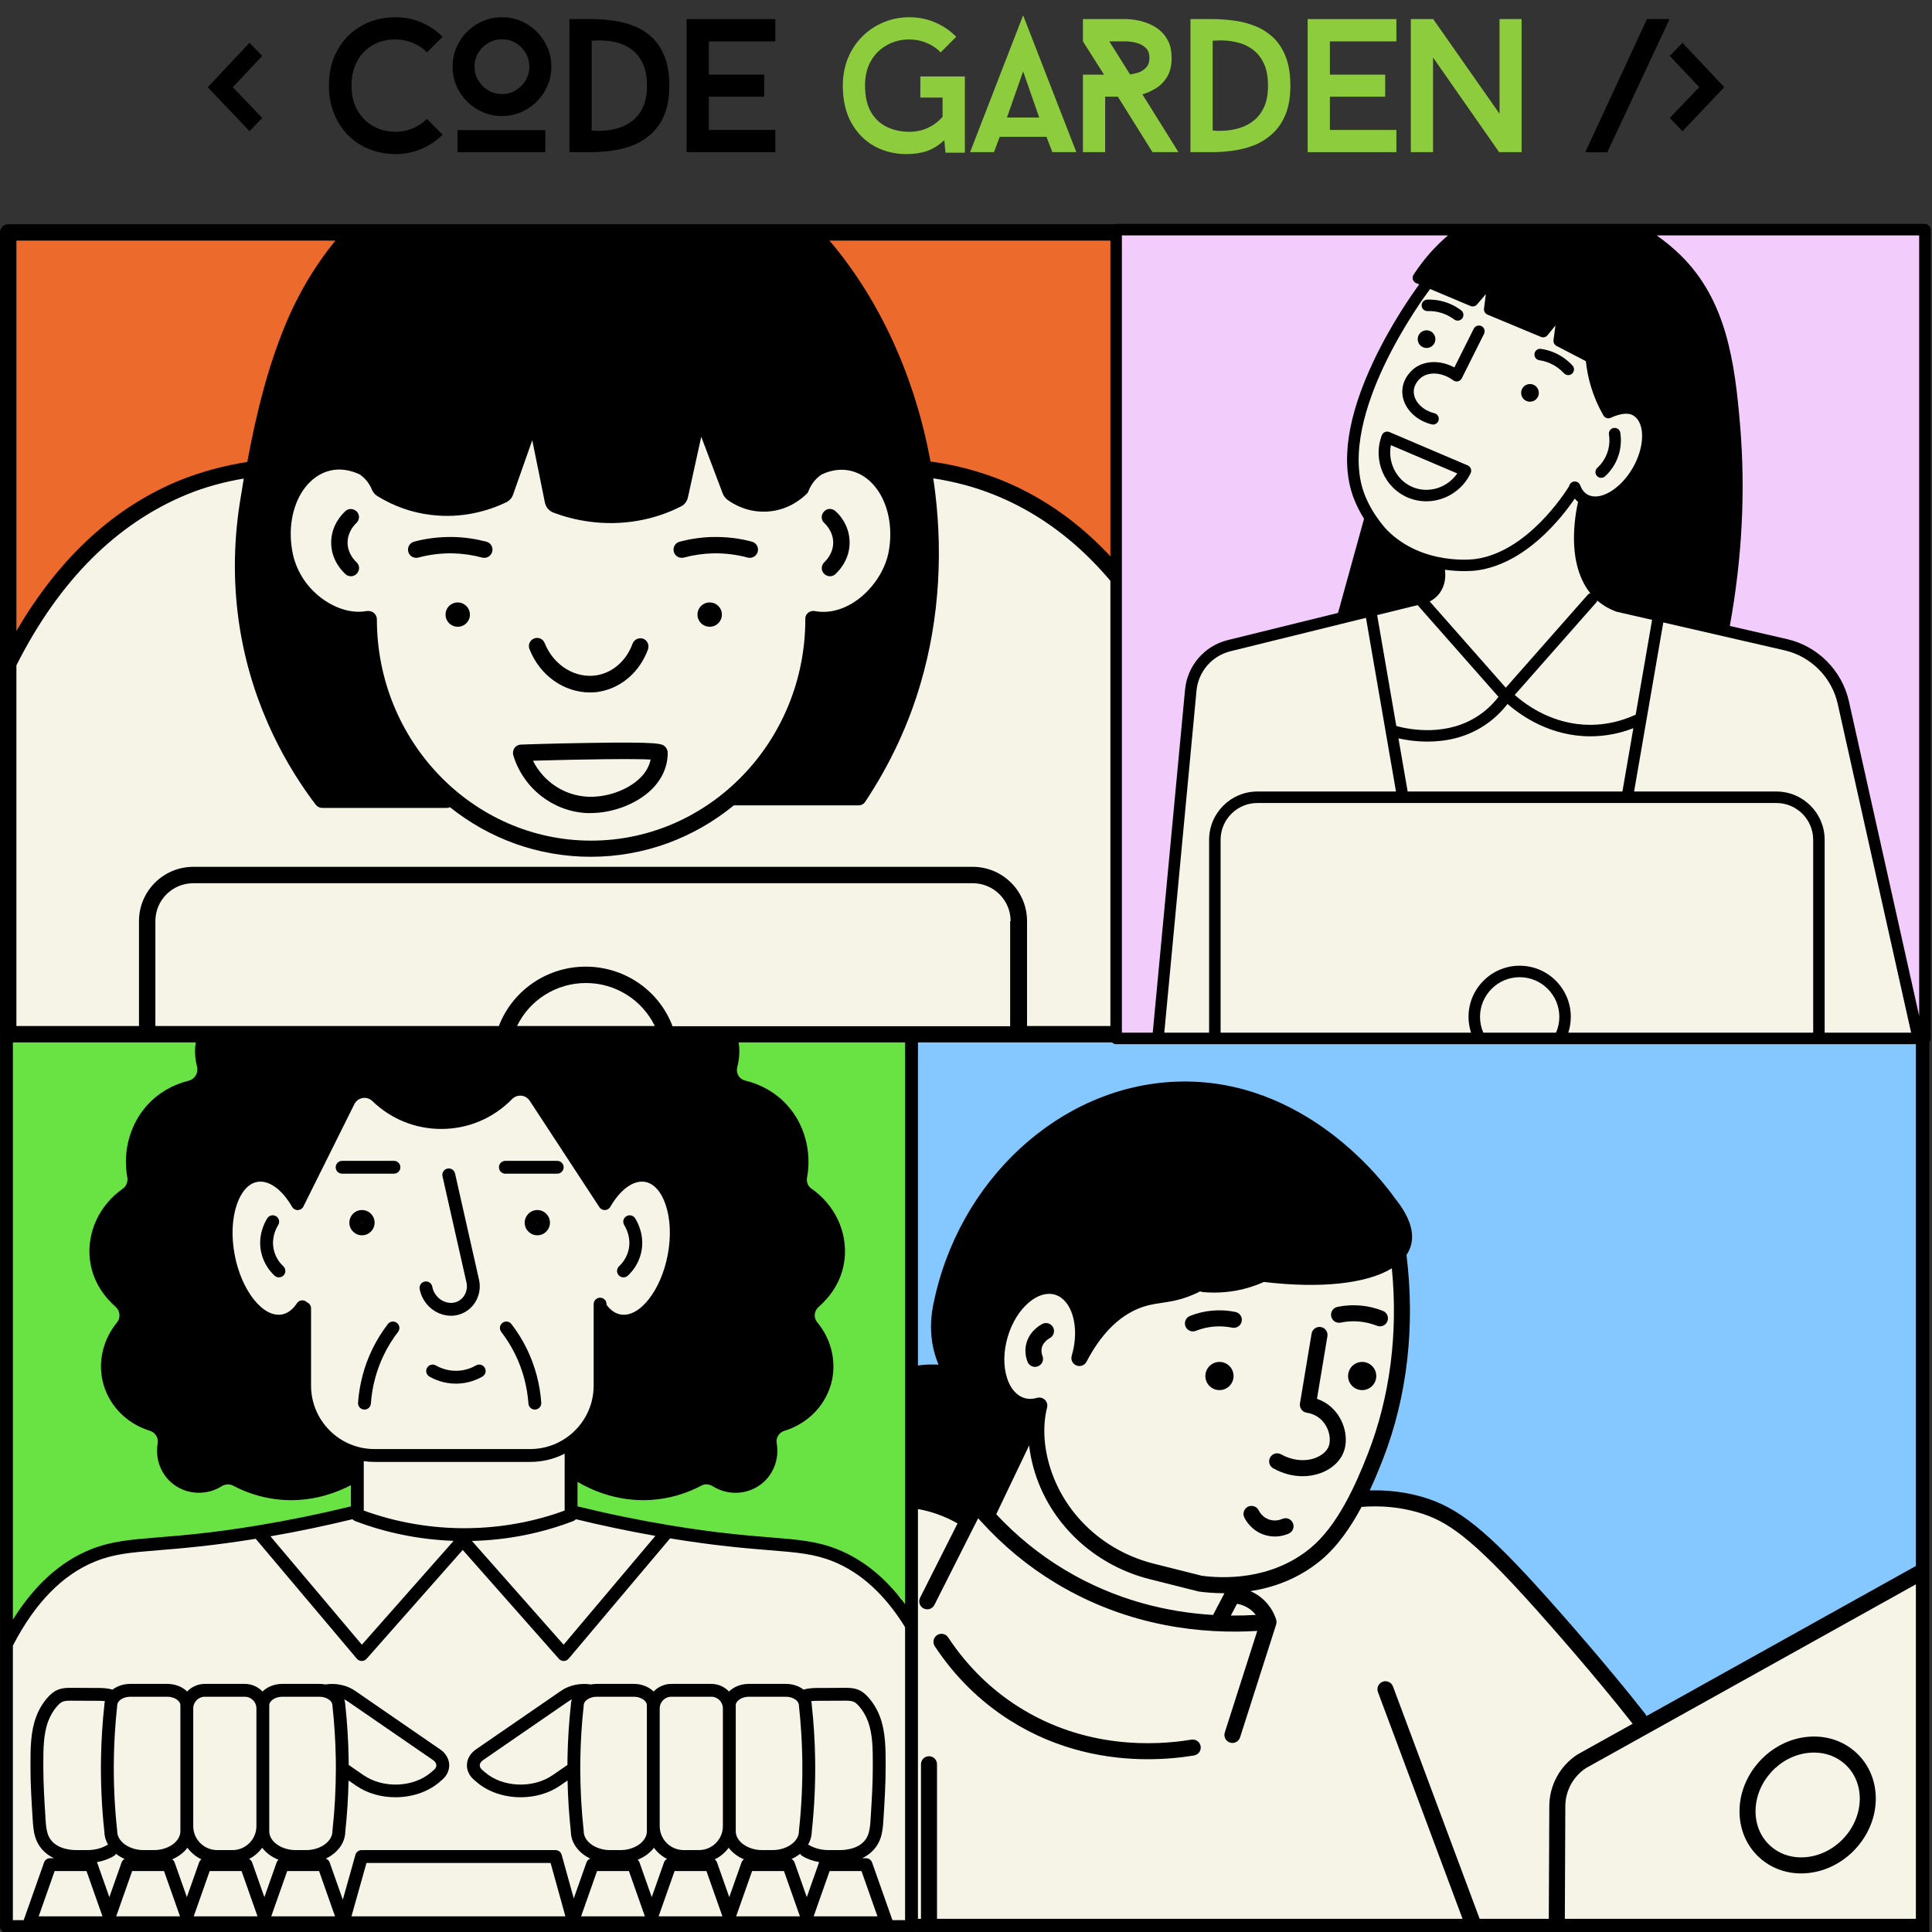 <svg xmlns="http://www.w3.org/2000/svg" xmlns:xlink="http://www.w3.org/1999/xlink" width="500" zoomAndPan="magnify" viewBox="0 0 375 375" height="500" preserveAspectRatio="xMidYMid meet" version="1.0"><rect x="0" y="0" width="375" height="375" fill="#333333" stroke="none"/><defs><g/><clipPath id="a11f041a83"><path d="M 153 197.027 L 374.535 197.027 L 374.535 375 L 153 375 Z M 153 197.027 " clip-rule="nonzero"/></clipPath><clipPath id="4a90778174"><path d="M 152.762 197.027 L 374.535 197.027 L 374.535 375 L 152.762 375 Z M 152.762 197.027 " clip-rule="nonzero"/></clipPath><clipPath id="36f62c07d9"><path d="M 0 197.027 L 178 197.027 L 178 375 L 0 375 Z M 0 197.027 " clip-rule="nonzero"/></clipPath><clipPath id="1f525aff91"><path d="M 0 197.027 L 178.176 197.027 L 178.176 375 L 0 375 Z M 0 197.027 " clip-rule="nonzero"/></clipPath><clipPath id="35c861aa92"><path d="M 0 43.473 L 227.461 43.473 L 227.461 202.695 L 0 202.695 Z M 0 43.473 " clip-rule="nonzero"/></clipPath><clipPath id="40d496d449"><path d="M 215.52 43.473 L 374.742 43.473 L 374.742 202.695 L 215.52 202.695 Z M 215.52 43.473 " clip-rule="nonzero"/></clipPath><clipPath id="d2df0d80be"><path d="M 215.52 43.473 L 374.742 43.473 L 374.742 202.695 L 215.52 202.695 Z M 215.52 43.473 " clip-rule="nonzero"/></clipPath></defs><g clip-path="url(#a11f041a83)"><path fill="#f6f4e7" d="M 153.23 197.766 L 374.523 197.766 L 374.523 374.859 L 153.23 374.859 Z M 153.23 197.766 " fill-opacity="1" fill-rule="nonzero"/></g><path fill="#85c8ff" d="M 373.43 198.656 L 373.43 304.875 L 360.211 312.234 L 318.578 334.309 L 313.504 327.883 L 301.543 313.91 C 301.543 313.91 288.492 299.98 287.488 299.227 C 286.484 298.473 280.398 293.969 280.398 293.969 L 267.664 290.832 L 263.297 291.008 L 268.16 281.281 L 272.527 256.559 L 271.047 243.883 L 272.527 240.117 L 270.84 234.512 L 260.801 223.133 L 253.27 218.402 L 244.402 213.598 L 234.695 211.477 L 218.793 212.973 L 207.969 217.477 L 201.137 222.207 L 190.891 233.586 L 182.738 249.34 L 182.738 259.109 L 184.832 266.766 L 175.797 266.766 L 167.492 273.797 C 167.492 273.797 165.059 277.516 165.059 280.359 C 165.062 283.207 166.574 291.008 166.574 291.008 L 154.324 301.109 L 154.324 198.656 Z M 373.43 198.656 " fill-opacity="1" fill-rule="nonzero"/><g clip-path="url(#4a90778174)"><path fill="#000000" d="M 256.133 285.996 C 255.082 286.352 253.973 286.531 252.848 286.531 C 250.918 286.531 248.945 286.012 247.137 285 C 246.387 284.582 246.117 283.637 246.535 282.887 C 246.953 282.137 247.902 281.867 248.652 282.285 C 250.75 283.457 253.113 283.738 255.129 283.051 C 256.43 282.609 257.449 281.781 257.852 280.844 C 258.441 279.469 258.047 277.039 256.379 275.5 C 255.445 274.641 254.359 274.316 253.609 274.199 C 253.203 274.133 252.836 273.91 252.594 273.57 C 252.352 273.234 252.254 272.816 252.32 272.406 L 254.578 258.855 C 254.723 258.008 255.523 257.434 256.371 257.574 C 257.219 257.715 257.789 258.52 257.648 259.363 L 255.625 271.508 C 256.539 271.828 257.551 272.352 258.484 273.215 C 260.949 275.48 261.902 279.289 260.711 282.07 C 259.953 283.832 258.285 285.266 256.133 285.996 Z M 239.801 254.652 C 238.312 254.344 236.789 254.254 235.273 254.395 C 233.797 254.527 232.348 254.875 230.973 255.422 C 230.172 255.742 229.785 256.645 230.102 257.445 C 230.344 258.055 230.93 258.426 231.547 258.426 C 231.738 258.426 231.934 258.391 232.121 258.312 C 233.223 257.875 234.375 257.602 235.555 257.492 C 236.762 257.383 237.98 257.453 239.168 257.699 C 240.012 257.871 240.836 257.332 241.008 256.492 C 241.184 255.648 240.645 254.828 239.801 254.652 Z M 260.223 256.715 C 261.414 256.469 262.629 256.398 263.84 256.512 C 265.016 256.617 266.172 256.895 267.27 257.332 C 267.461 257.406 267.652 257.441 267.844 257.441 C 268.465 257.441 269.047 257.07 269.289 256.461 C 269.609 255.664 269.219 254.758 268.422 254.441 C 267.043 253.891 265.598 253.547 264.121 253.41 C 262.605 253.273 261.082 253.359 259.59 253.668 C 258.75 253.844 258.211 254.668 258.383 255.508 C 258.559 256.352 259.383 256.891 260.223 256.715 Z M 236.695 264.348 C 235.188 264.348 233.961 265.578 233.961 267.086 C 233.961 268.594 235.188 269.82 236.695 269.82 C 238.207 269.82 239.434 268.594 239.434 267.086 C 239.434 265.578 238.207 264.348 236.695 264.348 Z M 264.398 264.348 C 262.887 264.348 261.66 265.578 261.66 267.086 C 261.66 268.594 262.887 269.82 264.398 269.82 C 265.906 269.82 267.133 268.594 267.133 267.086 C 267.133 265.578 265.906 264.348 264.398 264.348 Z M 248.887 294.82 C 248.586 294.957 247.5 295.367 246.266 294.918 C 245.031 294.473 244.461 293.465 244.316 293.164 C 243.938 292.391 243.004 292.074 242.234 292.449 C 241.461 292.828 241.141 293.758 241.52 294.531 C 241.871 295.254 242.938 297.023 245.207 297.844 C 246 298.133 246.754 298.234 247.43 298.234 C 248.691 298.234 249.684 297.875 250.16 297.66 C 250.945 297.309 251.297 296.387 250.945 295.605 C 250.594 294.82 249.672 294.469 248.887 294.82 Z M 202.305 256.98 C 201.668 257.312 199.562 258.609 199.113 261.23 C 198.938 262.254 199.051 263.324 199.449 264.328 C 199.691 264.938 200.277 265.309 200.895 265.309 C 201.086 265.309 201.281 265.273 201.469 265.199 C 202.27 264.883 202.66 263.977 202.344 263.18 C 202.211 262.852 202.078 262.34 202.18 261.758 C 202.398 260.48 203.617 259.805 203.754 259.734 C 204.516 259.332 204.805 258.391 204.406 257.633 C 204.008 256.871 203.066 256.578 202.305 256.98 Z M 195.965 333.883 C 205.434 339.898 215.188 341.465 222.785 341.465 C 226.332 341.465 229.406 341.125 231.762 340.734 C 232.609 340.594 233.184 339.793 233.043 338.945 C 232.902 338.098 232.102 337.523 231.254 337.664 C 224.281 338.82 210.645 339.523 197.633 331.258 C 192.238 327.832 187.664 323.309 184.035 317.82 C 183.562 317.105 182.598 316.906 181.879 317.379 C 181.164 317.855 180.969 318.82 181.441 319.535 C 185.312 325.395 190.199 330.219 195.965 333.883 Z M 364.09 349.113 C 364.09 356.312 358.23 362.789 351.027 363.551 C 350.551 363.602 350.074 363.629 349.605 363.629 C 346.566 363.629 343.746 362.574 341.547 360.598 C 339.027 358.328 337.637 355.125 337.637 351.57 C 337.637 344.363 343.5 337.887 350.703 337.133 C 354.281 336.762 357.648 337.816 360.188 340.102 C 362.703 342.371 364.09 345.57 364.09 349.113 Z M 360.98 349.113 C 360.98 346.465 359.957 344.086 358.105 342.414 C 356.48 340.949 354.379 340.172 352.098 340.172 C 351.742 340.172 351.387 340.191 351.027 340.23 C 345.359 340.82 340.75 345.91 340.75 351.57 C 340.75 354.23 341.77 356.613 343.629 358.285 C 345.504 359.973 348.012 360.742 350.699 360.457 C 356.367 359.855 360.98 354.77 360.98 349.113 Z M 374.984 198.656 L 374.984 374 C 374.984 374.855 374.289 375.555 373.43 375.555 L 302.188 375.555 C 302.184 375.555 302.176 375.555 302.172 375.555 C 302.168 375.555 302.168 375.555 302.164 375.555 C 302.16 375.555 302.152 375.555 302.148 375.555 L 286.148 375.555 C 286.137 375.555 286.129 375.555 286.121 375.555 C 286.113 375.555 286.102 375.555 286.094 375.555 L 180.332 375.555 C 180.328 375.555 180.324 375.555 180.316 375.555 C 180.312 375.555 180.305 375.555 180.301 375.555 L 154.324 375.555 C 153.465 375.555 152.77 374.855 152.77 374 L 152.77 198.656 C 152.77 197.797 153.465 197.098 154.324 197.098 L 373.43 197.098 C 374.289 197.098 374.984 197.797 374.984 198.656 Z M 155.879 200.211 L 155.879 298.238 C 158.023 295.652 160.992 293.09 165.047 291.367 C 161.762 282.707 163.863 273.191 170.336 268.246 C 174.359 265.172 178.945 264.707 182.16 264.875 C 181.824 264.051 181.543 263.207 181.32 262.344 C 181.266 262.145 181.219 261.945 181.172 261.746 C 180.57 259.102 180.551 256.312 181.109 253.453 C 185.867 229.117 205.695 210.824 228.258 209.953 C 253.453 208.98 268.902 229.934 270.746 232.574 C 273.574 236.074 274.613 239.184 273.836 241.812 C 273.652 242.438 273.367 243.023 272.996 243.578 C 274.715 257.426 273.145 271.125 268.422 283.242 C 267.672 285.164 266.824 287.223 265.863 289.289 C 269.309 289.195 272.664 289.59 275.863 290.492 C 283.004 292.504 288.52 296.941 300.445 310.277 C 303.004 313.141 311.934 323.215 319.332 332.652 C 319.441 332.789 319.512 332.938 319.566 333.09 L 371.871 303.957 L 371.871 200.211 Z M 237.672 309.238 C 237.609 309.238 237.543 309.238 237.48 309.238 C 235.527 309.238 233.891 309.078 232.742 308.918 C 232.688 308.91 232.633 308.898 232.578 308.887 L 223.18 306.523 C 213.234 304.02 205.141 296.984 201.535 287.703 C 200.617 285.336 200.023 282.922 199.754 280.555 L 193.367 293.914 C 197.285 298.102 201.699 301.707 206.551 304.629 C 216.621 310.695 226.828 312.945 235.457 313.461 C 235.461 313.453 235.461 313.445 235.465 313.438 Z M 238.906 313.578 C 240.605 313.594 242.227 313.547 243.754 313.457 C 243.543 313.184 243.297 312.91 243.004 312.656 C 242.016 311.797 240.918 311.438 240.105 311.293 Z M 254.363 300.48 C 259.594 296.156 263.074 288.391 265.523 282.113 C 269.805 271.125 271.391 258.758 270.156 246.18 C 265.344 249.129 256.449 250.156 245.312 248.824 C 241.695 250.48 238.215 250.891 235.668 250.891 C 234.82 250.891 234.07 250.844 233.457 250.785 C 233.281 250.77 233.121 250.715 232.969 250.648 C 232.41 250.934 231.844 251.195 231.266 251.43 C 228.969 252.367 227.129 252.641 225.508 252.883 C 224.043 253.098 222.66 253.305 221.004 253.977 C 217.035 255.59 213.633 259.066 210.891 264.312 C 210.52 265.02 209.672 265.336 208.93 265.035 C 208.188 264.734 207.793 263.922 208.02 263.152 C 208.84 260.367 208.891 257.555 208.168 255.242 C 207.512 253.148 206.301 251.746 204.754 251.293 C 203.211 250.84 201.434 251.363 199.75 252.77 C 197.887 254.324 196.414 256.715 195.594 259.5 C 194.773 262.289 194.723 265.098 195.445 267.41 C 196.102 269.504 197.312 270.906 198.859 271.359 C 199.621 271.586 200.441 271.574 201.293 271.324 C 201.344 271.309 201.398 271.301 201.449 271.289 C 201.469 271.285 201.484 271.281 201.504 271.277 C 201.594 271.266 201.684 271.262 201.773 271.262 C 201.797 271.266 201.82 271.266 201.844 271.27 C 201.918 271.273 201.992 271.285 202.062 271.301 C 202.078 271.305 202.094 271.305 202.109 271.309 C 202.117 271.309 202.125 271.312 202.137 271.316 C 202.223 271.34 202.312 271.371 202.395 271.41 C 202.41 271.418 202.426 271.43 202.445 271.438 C 202.508 271.473 202.57 271.508 202.629 271.551 C 202.652 271.566 202.676 271.586 202.699 271.605 C 202.754 271.648 202.805 271.691 202.852 271.742 C 202.867 271.758 202.883 271.773 202.898 271.793 C 202.902 271.797 202.91 271.801 202.914 271.809 C 202.969 271.871 203.016 271.938 203.059 272.008 C 203.066 272.023 203.074 272.039 203.082 272.055 C 203.117 272.117 203.148 272.184 203.176 272.25 C 203.188 272.277 203.195 272.305 203.203 272.332 C 203.227 272.395 203.242 272.461 203.254 272.527 C 203.258 272.551 203.266 272.574 203.27 272.598 C 203.281 272.684 203.285 272.773 203.285 272.863 C 203.281 272.887 203.281 272.91 203.277 272.934 C 203.273 273.004 203.262 273.078 203.246 273.148 C 203.242 273.164 203.242 273.18 203.238 273.195 C 202.227 277.227 202.648 281.98 204.434 286.578 C 207.676 294.922 214.969 301.25 223.938 303.504 L 233.258 305.848 C 237.09 306.371 246.637 306.859 254.363 300.48 Z M 155.879 372.441 L 178.762 372.441 L 178.762 342.438 C 178.762 341.578 179.457 340.883 180.316 340.883 C 181.176 340.883 181.871 341.578 181.871 342.438 L 181.871 372.441 L 283.879 372.441 L 267.457 328.426 C 267.16 327.621 267.566 326.727 268.371 326.426 C 269.176 326.125 270.074 326.535 270.375 327.34 L 287.199 372.441 L 300.621 372.441 L 300.719 350.574 C 300.734 346.523 302.77 342.781 306.16 340.562 C 306.191 340.543 306.223 340.523 306.254 340.508 L 316.895 334.582 C 316.891 334.578 316.887 334.574 316.887 334.57 C 309.543 325.207 300.668 315.199 298.125 312.352 C 285.488 298.223 280.781 295.113 275.02 293.488 C 271.609 292.527 268 292.195 264.277 292.488 C 262.172 296.441 259.586 300.199 256.344 302.879 C 251.934 306.523 247.023 308.172 242.707 308.84 C 243.477 309.172 244.281 309.641 245.047 310.312 C 246.598 311.664 247.348 313.254 247.699 314.352 C 247.715 314.391 247.719 314.43 247.727 314.473 C 247.738 314.512 247.746 314.551 247.754 314.594 C 247.766 314.684 247.773 314.773 247.77 314.863 C 247.77 314.887 247.773 314.914 247.77 314.941 C 247.762 315.059 247.742 315.172 247.707 315.285 C 247.703 315.289 247.703 315.297 247.703 315.305 L 240.695 337.223 C 240.484 337.883 239.875 338.305 239.215 338.305 C 239.059 338.305 238.898 338.281 238.742 338.23 C 237.922 337.969 237.473 337.094 237.73 336.277 L 244.035 316.559 C 233.699 317.188 219.203 315.887 204.945 307.293 C 199.57 304.055 194.703 300.031 190.43 295.32 C 190.379 295.273 190.332 295.223 190.289 295.168 C 190.145 295.008 189.996 294.855 189.855 294.695 L 181.367 311.516 C 180.98 312.281 180.047 312.59 179.281 312.203 C 178.512 311.816 178.203 310.879 178.59 310.113 L 185.859 295.699 C 183.27 294.195 176.027 290.789 167.605 293.711 C 161.406 295.863 157.828 300.262 155.879 303.707 Z M 371.871 372.441 L 371.871 307.52 L 307.82 343.195 C 305.332 344.844 303.84 347.602 303.828 350.586 L 303.734 372.441 Z M 371.871 372.441 " fill-opacity="1" fill-rule="nonzero"/></g><g clip-path="url(#36f62c07d9)"><path fill="#f6f4e7" d="M 0.379 197.387 L 177.801 197.387 L 177.801 374.809 L 0.379 374.809 Z M 0.379 197.387 " fill-opacity="1" fill-rule="nonzero"/></g><path fill="#69e344" d="M 62.613 289.098 L 69.918 286.117 L 69.918 293.777 L 59.23 295.656 L 23.121 300.48 L 17.434 302.164 L 12.98 304.664 L 6.988 310.238 L 1.891 317.895 L 1.254 306.559 L 2.102 198.281 L 40.277 198.863 L 39.141 203.184 L 39.398 208.602 L 37.117 210.914 C 37.117 210.914 30.91 213.969 30.559 214.293 C 30.207 214.617 26.207 219.406 25.945 222.582 C 25.684 225.762 25.984 228.738 25.984 228.738 L 24.711 231.629 L 21.191 235.047 C 21.191 235.047 18.73 238.41 18.602 241.914 C 18.469 245.414 21.039 250.285 21.039 250.285 C 21.039 250.285 24.168 252.5 24.27 254.258 C 24.375 256.02 22.695 258.832 22.695 258.832 C 22.695 258.832 20.738 261.684 20.871 264.406 C 21.004 267.129 21.191 268.961 21.191 268.961 L 23 271.906 L 26.52 275.668 L 30.895 277.398 L 31.883 279.93 L 31.684 283.785 L 34.645 287.273 L 40.277 288.297 L 44.629 287.273 L 49.125 288.902 L 55.363 290.223 Z M 141.648 198.863 L 142.785 203.184 L 142.527 208.602 L 144.809 210.914 C 144.809 210.914 151.016 213.969 151.367 214.293 C 151.719 214.617 155.719 219.406 155.98 222.582 C 156.242 225.762 155.941 228.738 155.941 228.738 L 157.215 231.629 L 160.734 235.047 C 160.734 235.047 163.195 238.41 163.324 241.914 C 163.457 245.414 160.887 250.285 160.887 250.285 C 160.887 250.285 157.758 252.5 157.656 254.258 C 157.555 256.02 159.23 258.832 159.23 258.832 C 159.23 258.832 161.188 261.684 161.055 264.406 C 160.926 267.129 160.734 268.961 160.734 268.961 L 158.926 271.906 L 155.406 275.668 L 151.031 277.398 L 150.043 279.93 L 150.242 283.785 L 147.281 287.273 L 141.648 288.297 L 137.297 287.273 L 132.801 288.902 L 126.562 290.223 L 119.316 289.098 L 112.008 286.117 L 112.008 293.777 L 122.695 295.656 L 158.805 300.48 L 164.492 302.164 L 168.945 304.664 L 174.938 310.238 L 176.922 315.469 L 176.922 198.281 Z M 141.648 198.863 " fill-opacity="1" fill-rule="nonzero"/><g clip-path="url(#1f525aff91)"><path fill="#000000" d="M 54.992 245.781 C 55.496 246.254 55.52 247.043 55.051 247.543 C 54.805 247.805 54.473 247.938 54.141 247.938 C 53.836 247.938 53.527 247.828 53.289 247.602 C 52.383 246.754 51.199 245.289 50.711 243.145 C 49.988 239.973 51.285 237.422 51.875 236.473 C 52.238 235.891 53.008 235.711 53.594 236.074 C 54.176 236.438 54.355 237.207 53.992 237.793 C 53.562 238.48 52.625 240.32 53.145 242.59 C 53.492 244.121 54.34 245.172 54.992 245.781 Z M 121.016 247.938 C 121.32 247.938 121.629 247.828 121.867 247.602 C 122.773 246.754 123.957 245.293 124.445 243.145 C 125.168 239.973 123.871 237.422 123.281 236.473 C 122.918 235.891 122.148 235.711 121.562 236.074 C 120.98 236.438 120.801 237.207 121.164 237.793 C 121.59 238.48 122.531 240.32 122.012 242.59 C 121.645 244.203 120.695 245.281 120.164 245.781 C 119.66 246.254 119.633 247.043 120.105 247.543 C 120.352 247.805 120.684 247.938 121.016 247.938 Z M 87.539 255.383 C 87.586 255.383 87.629 255.383 87.672 255.383 C 87.816 255.379 87.961 255.371 88.102 255.355 C 89.66 255.207 91.086 254.379 92.02 253.09 C 92.996 251.738 93.348 250.035 92.98 248.41 L 88.324 227.77 C 88.172 227.098 87.508 226.676 86.832 226.824 C 86.16 226.977 85.738 227.645 85.891 228.316 L 90.547 248.957 C 90.754 249.887 90.555 250.859 90 251.629 C 89.477 252.348 88.719 252.793 87.859 252.875 C 87.781 252.883 87.699 252.887 87.617 252.891 C 85.836 252.918 84.254 251.578 83.906 249.746 C 83.777 249.066 83.125 248.625 82.449 248.75 C 81.773 248.879 81.328 249.531 81.457 250.211 C 82.02 253.184 84.621 255.383 87.539 255.383 Z M 77.262 258.52 C 77.684 257.977 77.582 257.191 77.035 256.77 C 76.488 256.352 75.707 256.453 75.285 257 C 74.102 258.539 73.074 260.203 72.234 261.949 C 70.684 265.164 69.762 268.633 69.496 272.258 C 69.445 272.945 69.961 273.543 70.648 273.594 C 70.68 273.594 70.711 273.598 70.742 273.598 C 71.391 273.598 71.938 273.098 71.984 272.441 C 72.227 269.129 73.066 265.961 74.48 263.031 C 75.246 261.441 76.18 259.926 77.262 258.52 Z M 99.27 257 C 98.852 256.453 98.066 256.352 97.52 256.77 C 96.977 257.191 96.875 257.977 97.293 258.52 C 98.375 259.926 99.312 261.441 100.074 263.031 C 101.488 265.961 102.328 269.129 102.57 272.441 C 102.621 273.098 103.168 273.598 103.812 273.598 C 103.844 273.598 103.875 273.594 103.906 273.594 C 104.594 273.543 105.109 272.945 105.059 272.258 C 104.793 268.633 103.871 265.164 102.324 261.945 C 101.484 260.203 100.457 258.539 99.27 257 Z M 92.391 265.027 C 91.602 265.484 90.312 266.031 88.672 266.07 C 86.871 266.109 85.461 265.527 84.594 265.027 C 83.996 264.684 83.234 264.891 82.891 265.488 C 82.547 266.086 82.754 266.848 83.352 267.191 C 84.457 267.824 86.23 268.566 88.492 268.566 C 88.57 268.566 88.648 268.566 88.73 268.562 C 90.898 268.516 92.594 267.789 93.633 267.191 C 94.23 266.848 94.438 266.086 94.094 265.488 C 93.75 264.891 92.988 264.684 92.391 265.027 Z M 70.262 239.77 C 68.91 239.77 67.812 238.668 67.812 237.32 C 67.812 235.969 68.91 234.867 70.262 234.867 C 71.613 234.867 72.711 235.969 72.711 237.32 C 72.711 238.668 71.613 239.77 70.262 239.77 Z M 70.305 237.32 C 70.305 237.293 70.285 237.273 70.262 237.273 C 70.238 237.273 70.219 237.293 70.219 237.32 C 70.219 237.367 70.305 237.367 70.305 237.32 Z M 106.746 237.32 C 106.746 238.668 105.645 239.77 104.293 239.77 C 102.941 239.77 101.844 238.668 101.844 237.32 C 101.844 235.969 102.941 234.867 104.293 234.867 C 105.645 234.867 106.746 235.969 106.746 237.32 Z M 104.336 237.32 C 104.336 237.293 104.316 237.273 104.293 237.273 C 104.27 237.273 104.25 237.293 104.25 237.32 C 104.25 237.367 104.336 237.367 104.336 237.32 Z M 77.711 226.566 C 77.711 225.879 77.152 225.32 76.465 225.32 L 66.402 225.32 C 65.715 225.32 65.156 225.879 65.156 226.566 C 65.156 227.254 65.715 227.812 66.402 227.812 L 76.465 227.812 C 77.152 227.812 77.711 227.254 77.711 226.566 Z M 98.094 227.812 L 108.152 227.812 C 108.844 227.812 109.402 227.254 109.402 226.566 C 109.402 225.879 108.844 225.32 108.152 225.32 L 98.094 225.32 C 97.402 225.32 96.844 225.879 96.844 226.566 C 96.844 227.254 97.402 227.812 98.094 227.812 Z M 178.172 198.281 L 178.172 373.949 C 178.172 374.637 177.613 375.195 176.922 375.195 L 1.254 375.195 C 0.566 375.195 0.008 374.637 0.008 373.949 L 0.008 198.281 C 0.008 197.59 0.566 197.031 1.254 197.031 L 176.922 197.031 C 177.613 197.031 178.172 197.59 178.172 198.281 Z M 175.676 199.527 L 142.508 199.527 C 143.594 201.812 143.805 204.512 143.102 207.125 C 142.949 207.691 143.027 208.277 143.32 208.773 C 143.605 209.258 144.059 209.594 144.598 209.723 C 147.812 210.504 150.629 212.141 152.742 214.457 C 156.125 218.16 157.586 223.434 156.648 228.562 C 156.496 229.402 156.816 230.234 157.465 230.684 C 162.039 233.848 164.516 239.105 163.926 244.41 C 163.434 248.863 160.906 251.918 158.875 253.691 C 158.008 254.453 157.887 255.77 158.605 256.629 C 161.25 259.785 162.328 263.992 161.492 267.883 C 160.492 272.52 156.953 276.289 152.246 277.723 C 151.219 278.035 150.562 279.078 150.75 280.094 C 151.262 282.891 150.297 285.789 148.23 287.66 C 145.527 290.109 141.453 290.441 138.324 288.469 C 137.637 288.035 136.824 287.988 136.152 288.348 C 133.527 289.738 130.727 290.629 127.828 290.992 C 126.805 291.121 125.812 291.18 124.852 291.18 C 119.227 291.18 114.742 289.188 112.094 287.629 L 112.094 292.387 C 118.062 293.848 124.172 295.098 130.27 296.105 C 139.059 297.555 144.895 298.027 149.582 298.41 C 155.02 298.852 158.613 299.145 162.59 300.738 C 167.531 302.719 171.918 306.293 175.676 311.375 Z M 52.496 298.199 L 70.238 319.238 L 88.051 299.078 C 81.492 298.848 74.926 297.535 68.91 295.227 C 68.715 295.152 68.551 295.031 68.418 294.879 C 63.18 296.152 57.84 297.27 52.496 298.199 Z M 109.598 293.199 L 109.598 282.16 C 107.59 283.18 105.32 283.758 102.918 283.758 L 72.688 283.758 C 71.98 283.758 71.285 283.703 70.605 283.609 L 70.605 293.199 C 76.918 295.504 83.82 296.691 90.645 296.621 C 97.188 296.559 103.559 295.41 109.598 293.199 Z M 72.688 281.262 L 102.918 281.262 C 105.574 281.262 108.035 280.414 110.051 278.977 C 110.102 278.934 110.156 278.895 110.215 278.859 C 113.254 276.617 115.23 273.012 115.23 268.949 L 115.23 253.129 C 115.23 252.441 115.789 251.883 116.477 251.883 C 117.168 251.883 117.727 252.441 117.727 253.129 L 117.727 253.25 C 118.301 254.039 119.188 254.902 120.414 255.133 C 124.098 255.824 128.301 250.516 129.609 243.543 C 130.277 239.992 130.125 236.523 129.18 233.777 C 128.32 231.277 126.922 229.727 125.242 229.41 C 123.016 228.992 120.418 230.844 118.461 234.246 C 118.457 234.258 118.445 234.266 118.441 234.277 C 118.414 234.316 118.387 234.352 118.359 234.391 C 118.336 234.418 118.312 234.449 118.285 234.477 C 118.262 234.508 118.23 234.531 118.199 234.559 C 118.168 234.59 118.133 234.617 118.098 234.641 C 118.086 234.648 118.078 234.66 118.066 234.668 C 118.043 234.684 118.02 234.691 118 234.703 C 117.961 234.723 117.926 234.742 117.887 234.762 C 117.848 234.777 117.809 234.793 117.77 234.805 C 117.73 234.816 117.695 234.828 117.66 234.836 C 117.617 234.848 117.574 234.852 117.531 234.859 C 117.496 234.863 117.457 234.867 117.422 234.867 C 117.379 234.867 117.34 234.867 117.297 234.863 C 117.258 234.863 117.219 234.859 117.18 234.852 C 117.137 234.844 117.098 234.836 117.059 234.824 C 117.023 234.812 116.984 234.805 116.945 234.789 C 116.906 234.773 116.867 234.754 116.824 234.734 C 116.805 234.723 116.781 234.719 116.762 234.707 C 116.75 234.699 116.738 234.691 116.727 234.684 C 116.688 234.66 116.652 234.633 116.617 234.605 C 116.586 234.578 116.555 234.555 116.527 234.527 C 116.5 234.504 116.477 234.473 116.449 234.445 C 116.418 234.41 116.391 234.375 116.363 234.34 C 116.355 234.328 116.344 234.32 116.34 234.309 L 102.812 213.648 C 102.445 213.094 101.859 212.738 101.199 212.672 C 100.523 212.605 99.859 212.852 99.379 213.344 C 95.73 217.074 90.852 219.129 85.641 219.129 C 80.625 219.129 75.883 217.207 72.281 213.723 C 71.77 213.227 71.074 213.012 70.375 213.133 C 69.676 213.25 69.098 213.684 68.781 214.316 L 58.891 234.18 C 58.688 234.594 58.27 234.859 57.812 234.871 C 57.348 234.887 56.922 234.645 56.691 234.246 C 54.738 230.844 52.145 228.992 49.914 229.41 C 48.234 229.727 46.836 231.277 45.977 233.777 C 45.031 236.523 44.879 239.992 45.547 243.543 C 46.855 250.516 51.066 255.824 54.742 255.133 C 56.125 254.875 57.078 253.809 57.637 252.957 C 58.012 252.383 58.785 252.219 59.363 252.598 C 59.441 252.648 59.508 252.707 59.57 252.773 C 60.039 252.953 60.375 253.402 60.375 253.934 L 60.375 268.949 C 60.375 275.738 65.898 281.262 72.688 281.262 Z M 91.602 299.098 L 109.395 319.238 L 127.211 298.113 C 122.031 297.199 116.859 296.113 111.785 294.879 C 111.652 295.031 111.488 295.152 111.293 295.227 C 105.023 297.633 98.402 298.93 91.602 299.098 Z M 2.5 199.527 L 2.5 314.371 C 6.688 307.664 11.754 303.082 17.609 300.738 C 21.59 299.145 25.18 298.852 30.617 298.41 C 35.309 298.027 41.145 297.555 49.934 296.105 C 56.031 295.098 62.141 293.848 68.109 292.387 L 68.109 288.27 C 65.398 289.684 61.383 291.18 56.516 291.18 C 55.555 291.18 54.562 291.121 53.539 290.992 C 50.648 290.629 47.859 289.746 45.246 288.363 C 44.555 288 43.719 288.047 43.004 288.488 C 39.883 290.438 35.824 290.094 33.137 287.66 C 31.078 285.801 30.113 282.914 30.609 280.129 C 30.797 279.094 30.125 278.031 29.086 277.711 C 24.398 276.273 20.867 272.504 19.875 267.883 C 19.043 264.02 20.105 259.836 22.711 256.688 C 23.449 255.797 23.324 254.43 22.434 253.645 C 20.426 251.871 17.93 248.832 17.438 244.41 C 16.855 239.141 19.305 233.898 23.828 230.73 C 24.516 230.25 24.859 229.367 24.703 228.48 C 23.793 223.379 25.262 218.137 28.621 214.457 C 30.738 212.141 33.434 210.559 36.637 209.754 C 37.207 209.613 37.688 209.258 37.984 208.75 C 38.301 208.223 38.387 207.598 38.23 206.992 C 37.566 204.422 37.789 201.773 38.855 199.527 Z M 35.012 330.996 C 35.012 330.113 33.832 329.336 32.488 329.336 L 25.277 329.336 C 24.555 329.336 23.859 329.555 23.371 329.93 C 23.293 329.988 23.227 330.051 23.168 330.109 C 23.117 330.184 23.062 330.25 23 330.309 C 22.777 330.621 22.75 330.898 22.75 330.996 C 22.75 331.039 22.75 331.086 22.742 331.133 C 22.375 334.508 22.156 337.934 22.102 341.316 C 22.02 345.969 22.238 350.68 22.742 355.316 C 22.75 355.363 22.75 355.406 22.75 355.453 C 22.75 357.43 25.09 359.102 27.863 359.102 L 29.902 359.102 C 32.672 359.102 35.012 357.43 35.012 355.453 Z M 52.262 354.453 L 52.262 355.453 C 52.262 357.43 54.605 359.102 57.375 359.102 L 59.414 359.102 C 62.184 359.102 64.523 357.43 64.523 355.453 C 64.523 355.406 64.527 355.363 64.531 355.316 C 64.965 351.344 65.188 347.316 65.191 343.32 C 65.184 343.254 65.188 343.188 65.191 343.125 C 65.191 342.52 65.188 341.918 65.176 341.316 C 65.117 337.93 64.902 334.504 64.531 331.133 C 64.527 331.086 64.523 331.039 64.523 330.996 C 64.523 330.855 64.48 330.371 63.906 329.93 C 63.418 329.555 62.723 329.336 62 329.336 L 54.789 329.336 C 53.441 329.336 52.262 330.113 52.262 330.996 Z M 70.559 344.559 C 74.383 347.195 80.266 346.949 83.672 344.012 L 84.227 343.535 C 84.453 343.34 84.719 343.02 84.695 342.605 C 84.676 342.254 84.449 341.906 84.051 341.629 L 67.48 330.223 C 67.273 330.082 67.051 329.961 66.816 329.852 C 66.973 330.309 67.012 330.695 67.02 330.918 C 67.391 334.348 67.609 337.832 67.668 341.273 C 67.676 341.707 67.68 342.145 67.684 342.578 Z M 109.742 371.961 L 106.871 361.598 L 71.133 361.598 L 68.219 371.961 Z M 110.141 342.578 C 110.141 342.145 110.145 341.707 110.152 341.273 C 110.211 337.836 110.43 334.352 110.805 330.918 C 110.809 330.695 110.848 330.309 111.004 329.852 C 110.77 329.961 110.547 330.082 110.34 330.223 L 93.77 341.633 C 93.371 341.906 93.145 342.254 93.125 342.605 C 93.102 343.02 93.367 343.34 93.594 343.535 L 94.148 344.012 C 97.555 346.949 103.438 347.195 107.262 344.559 Z M 112.629 343.316 C 112.637 347.312 112.855 351.34 113.289 355.316 C 113.293 355.363 113.297 355.406 113.297 355.453 C 113.297 357.43 115.637 359.102 118.406 359.102 L 120.445 359.102 C 123.219 359.102 125.559 357.43 125.559 355.453 L 125.559 330.996 C 125.559 330.113 124.379 329.336 123.031 329.336 L 115.82 329.336 C 115.098 329.336 114.402 329.555 113.914 329.93 C 113.34 330.371 113.297 330.855 113.297 330.996 C 113.297 331.039 113.293 331.086 113.289 331.133 C 112.918 334.508 112.703 337.934 112.645 341.316 C 112.633 341.918 112.629 342.523 112.629 343.125 C 112.633 343.191 112.637 343.254 112.629 343.316 Z M 142.809 354.453 L 142.809 355.453 C 142.809 357.43 145.148 359.102 147.918 359.102 L 149.957 359.102 C 152.73 359.102 155.07 357.43 155.07 355.453 C 155.07 355.406 155.07 355.363 155.078 355.316 C 155.586 350.68 155.801 345.969 155.723 341.316 C 155.664 337.934 155.445 334.508 155.078 331.133 C 155.07 331.086 155.07 331.039 155.07 330.996 C 155.07 330.898 155.043 330.621 154.824 330.312 C 154.758 330.25 154.703 330.184 154.652 330.109 C 154.594 330.047 154.527 329.988 154.449 329.93 C 153.961 329.555 153.266 329.336 152.543 329.336 L 145.332 329.336 C 143.988 329.336 142.809 330.113 142.809 330.996 Z M 130.934 363.172 L 127.836 371.961 L 140.219 371.961 L 137.121 363.172 Z M 153.637 360.828 C 153.906 360.969 154.121 361.211 154.227 361.512 L 156.598 368.234 L 158.969 361.512 C 158.977 361.484 158.988 361.461 159 361.434 C 157.801 361.227 156.668 360.824 155.711 360.238 C 155.535 360.133 155.398 359.988 155.301 359.824 C 154.809 360.215 154.246 360.551 153.637 360.828 Z M 145.98 363.172 L 142.883 371.961 L 155.266 371.961 L 152.168 363.172 Z M 170.312 371.961 L 167.215 363.172 L 161.027 363.172 L 157.93 371.961 Z M 163.059 359.102 C 164.125 359.102 167.68 358.867 168.59 355.855 C 168.867 354.934 168.93 353.926 168.996 352.863 L 169.02 352.492 C 169.211 349.379 169.414 346.164 169.41 343.016 L 169.41 342.453 C 169.41 339.574 169.41 336.598 168.457 334.074 C 168.027 332.945 167.43 331.945 166.68 331.109 C 165.926 330.273 165.484 330.105 164.199 330.102 L 159.062 330.125 C 158.484 330.125 157.953 330.125 157.461 330.184 C 157.535 330.492 157.559 330.75 157.562 330.918 C 157.938 334.348 158.156 337.832 158.215 341.273 C 158.297 346.008 158.078 350.805 157.562 355.523 C 157.551 356.422 157.293 357.27 156.852 358.035 C 156.906 358.059 156.957 358.078 157.008 358.109 C 158.062 358.75 159.43 359.102 160.859 359.102 Z M 141.434 358.648 C 140.734 359.609 139.801 360.387 138.719 360.902 C 138.926 361.047 139.094 361.258 139.18 361.512 L 141.551 368.234 L 143.922 361.512 C 144.012 361.254 144.184 361.039 144.398 360.895 C 143.176 360.375 142.152 359.594 141.434 358.648 Z M 140.312 331.59 C 140.312 330.348 139.305 329.336 138.062 329.336 L 130.305 329.336 C 129.062 329.336 128.051 330.348 128.051 331.59 L 128.051 354.453 C 128.051 357.016 130.137 359.102 132.703 359.102 L 135.664 359.102 C 138.227 359.102 140.312 357.016 140.312 354.453 Z M 126.93 358.648 C 126.172 359.648 125.074 360.457 123.762 360.977 C 123.926 361.113 124.059 361.297 124.133 361.512 L 126.504 368.234 L 128.875 361.512 C 128.98 361.203 129.199 360.961 129.477 360.82 C 128.465 360.305 127.594 359.559 126.93 358.648 Z M 115.887 363.172 L 112.789 371.961 L 125.172 371.961 L 122.074 363.172 Z M 18.82 361.434 C 18.832 361.461 18.844 361.484 18.852 361.512 L 21.223 368.234 L 23.594 361.512 C 23.699 361.211 23.914 360.969 24.184 360.828 C 23.574 360.551 23.012 360.215 22.52 359.824 C 22.422 359.988 22.285 360.133 22.109 360.238 C 21.152 360.824 20.023 361.227 18.82 361.434 Z M 25.652 363.172 L 22.555 371.961 L 34.938 371.961 L 31.84 363.172 Z M 40.699 363.172 L 37.602 371.961 L 49.984 371.961 L 46.887 363.172 Z M 65.031 371.961 L 61.934 363.172 L 55.746 363.172 L 52.648 371.961 Z M 50.891 358.648 C 50.227 359.559 49.355 360.305 48.344 360.82 C 48.621 360.961 48.84 361.203 48.945 361.512 L 51.316 368.234 L 53.688 361.512 C 53.762 361.297 53.895 361.113 54.059 360.977 C 52.746 360.457 51.648 359.648 50.891 358.648 Z M 49.77 331.59 C 49.77 330.348 48.758 329.336 47.516 329.336 L 39.758 329.336 C 38.516 329.336 37.508 330.348 37.508 331.59 L 37.508 354.453 C 37.508 357.016 39.594 359.102 42.156 359.102 L 45.117 359.102 C 47.684 359.102 49.77 357.016 49.77 354.453 Z M 36.387 358.648 C 35.668 359.594 34.645 360.375 33.422 360.895 C 33.637 361.039 33.809 361.254 33.898 361.512 L 36.27 368.234 L 38.641 361.512 C 38.73 361.258 38.895 361.047 39.102 360.902 C 38.02 360.387 37.086 359.609 36.387 358.648 Z M 19.605 341.273 C 19.664 337.832 19.883 334.348 20.258 330.918 C 20.262 330.75 20.285 330.492 20.363 330.184 C 19.867 330.125 19.336 330.125 18.758 330.125 L 18.305 330.125 L 13.621 330.102 C 12.328 330.105 11.895 330.273 11.141 331.109 C 10.391 331.945 9.793 332.945 9.363 334.074 C 8.41 336.598 8.41 339.574 8.41 342.449 L 8.41 343.016 C 8.41 346.168 8.609 349.391 8.805 352.504 L 8.824 352.863 C 8.891 353.93 8.953 354.934 9.23 355.855 C 10.141 358.867 13.695 359.102 14.762 359.102 L 16.961 359.102 C 18.391 359.102 19.758 358.75 20.812 358.109 C 20.863 358.078 20.918 358.059 20.969 358.035 C 20.527 357.27 20.27 356.422 20.258 355.523 C 19.742 350.801 19.523 346.008 19.605 341.273 Z M 10.605 363.172 L 7.508 371.961 L 19.891 371.961 L 16.793 363.172 Z M 175.676 372.699 L 175.676 315.828 C 171.773 309.516 167.062 305.215 161.664 303.055 C 158.031 301.598 154.777 301.332 149.383 300.895 C 144.93 300.535 138.844 300.039 130.062 298.598 L 110.367 321.953 C 110.137 322.227 109.793 322.391 109.43 322.395 C 109.426 322.395 109.422 322.395 109.414 322.395 C 109.059 322.395 108.719 322.242 108.48 321.973 L 89.816 300.844 L 71.152 321.973 C 70.914 322.242 70.574 322.395 70.219 322.395 C 70.211 322.395 70.207 322.395 70.203 322.395 C 69.84 322.391 69.496 322.227 69.262 321.953 L 49.637 298.68 C 41.125 300.055 35.184 300.539 30.82 300.895 C 25.426 301.332 22.168 301.598 18.539 303.055 C 12.18 305.602 6.785 311.109 2.5 319.418 L 2.5 372.699 L 4.602 372.699 L 8.547 361.512 C 8.723 361.012 9.195 360.68 9.723 360.68 L 10.461 360.68 C 8.688 359.82 7.398 358.406 6.844 356.578 C 6.48 355.379 6.406 354.18 6.336 353.02 L 6.312 352.66 C 6.117 349.508 5.914 346.246 5.918 343.012 L 5.918 342.449 C 5.918 339.492 5.914 336.145 7.031 333.191 C 7.57 331.77 8.328 330.508 9.289 329.441 C 10.516 328.074 11.602 327.605 13.57 327.605 C 13.59 327.605 13.613 327.605 13.633 327.605 L 18.754 327.633 C 19.715 327.629 20.781 327.629 21.84 327.961 C 21.844 327.957 21.844 327.957 21.848 327.953 C 22.777 327.238 23.996 326.844 25.277 326.844 L 32.488 326.844 C 34.023 326.844 35.402 327.418 36.324 328.324 C 37.188 327.414 38.406 326.844 39.758 326.844 L 47.516 326.844 C 48.867 326.844 50.086 327.414 50.953 328.324 C 51.875 327.418 53.25 326.844 54.789 326.844 L 62 326.844 C 62.383 326.844 62.762 326.883 63.129 326.953 C 65.176 326.633 67.312 327.078 68.898 328.168 L 85.465 339.578 C 86.5 340.293 87.129 341.348 87.188 342.473 C 87.246 343.57 86.758 344.645 85.852 345.426 L 85.301 345.902 C 83.035 347.852 79.895 348.848 76.746 348.848 C 74.035 348.848 71.316 348.109 69.145 346.613 L 67.656 345.59 C 67.59 348.906 67.375 352.234 67.02 355.523 C 66.984 357.754 65.473 359.699 63.238 360.754 C 63.586 360.879 63.867 361.152 63.992 361.512 L 66.539 368.73 L 68.988 360.012 C 69.137 359.477 69.629 359.102 70.188 359.102 L 107.82 359.102 C 108.379 359.102 108.871 359.477 109.02 360.016 L 111.367 368.488 L 113.828 361.512 C 113.953 361.152 114.234 360.879 114.582 360.754 C 112.348 359.699 110.836 357.754 110.801 355.523 C 110.445 352.234 110.234 348.906 110.164 345.59 L 108.676 346.613 C 106.504 348.109 103.785 348.848 101.078 348.848 C 97.926 348.848 94.785 347.852 92.52 345.902 L 91.969 345.426 C 91.062 344.645 90.574 343.57 90.633 342.473 C 90.691 341.348 91.32 340.293 92.352 339.578 L 108.926 328.168 C 110.504 327.078 112.645 326.637 114.691 326.953 C 115.059 326.883 115.438 326.844 115.82 326.844 L 123.031 326.844 C 124.57 326.844 125.945 327.418 126.867 328.324 C 127.734 327.414 128.953 326.844 130.305 326.844 L 138.062 326.844 C 139.414 326.844 140.633 327.414 141.496 328.324 C 142.418 327.418 143.797 326.844 145.332 326.844 L 152.543 326.844 C 153.824 326.844 155.043 327.238 155.973 327.953 C 155.977 327.953 155.977 327.957 155.98 327.961 C 157.039 327.629 158.105 327.629 159.066 327.633 L 159.504 327.633 L 164.188 327.605 C 164.207 327.605 164.23 327.605 164.25 327.605 C 166.219 327.605 167.305 328.074 168.531 329.441 C 169.492 330.512 170.254 331.773 170.789 333.191 C 171.906 336.145 171.906 339.496 171.902 342.453 L 171.902 343.012 C 171.906 346.242 171.703 349.496 171.508 352.645 L 171.484 353.02 C 171.414 354.176 171.34 355.375 170.977 356.578 C 170.426 358.406 169.133 359.82 167.359 360.68 L 168.098 360.68 C 168.629 360.68 169.098 361.012 169.273 361.512 L 173.219 372.699 Z M 175.676 372.699 " fill-opacity="1" fill-rule="nonzero"/></g><path fill="#f6f4e7" d="M 0.5 44.34 L 226.961 44.34 L 226.961 201.512 L 0.5 201.512 Z M 0.5 44.34 " fill-opacity="1" fill-rule="nonzero"/><path fill="#ec6a2c" d="M 225.867 45.109 L 225.867 125.012 L 217.816 113.305 L 213.449 108.043 L 204.762 99.922 L 185.152 91.98 L 174.371 91.074 L 155.402 45.109 Z M 0.5 130.094 L 11.691 112.398 L 23.43 101.555 L 37.121 94.113 L 46.539 92.023 L 52.727 92.023 L 56.82 74.785 L 69.832 45.156 L 1.594 45.156 Z M 0.5 130.094 " fill-opacity="1" fill-rule="nonzero"/><g clip-path="url(#35c861aa92)"><path fill="#000000" d="M 130.789 107.09 C 130.562 106.227 131.062 105.363 131.926 105.137 C 134.02 104.594 136.156 104.277 138.297 104.23 C 140.891 104.184 143.438 104.457 145.938 105.137 C 146.805 105.363 147.305 106.227 147.074 107.09 C 146.848 107.949 145.984 108.449 145.121 108.223 C 142.938 107.633 140.66 107.359 138.387 107.406 C 136.477 107.453 134.609 107.723 132.746 108.223 C 132.609 108.27 132.473 108.27 132.336 108.27 C 131.609 108.27 130.973 107.816 130.789 107.09 Z M 114.504 134.402 C 115.188 134.402 115.867 134.359 116.504 134.223 C 120.691 133.449 124.238 130.32 125.785 126.008 C 126.059 125.191 125.648 124.285 124.832 123.969 C 124.012 123.695 123.102 124.105 122.781 124.922 C 121.645 128.141 119.008 130.5 115.961 131.047 C 111.773 131.816 107.453 129.184 105.723 124.828 C 105.406 124.012 104.496 123.605 103.676 123.922 C 102.859 124.238 102.449 125.148 102.766 125.965 C 104.77 131.137 109.5 134.402 114.504 134.402 Z M 227.461 45.109 L 227.461 200.738 C 227.461 201.602 226.734 202.328 225.867 202.328 L 129.879 202.328 L 128.332 202.645 C 128.289 202.555 128.289 202.418 128.242 202.328 L 99.172 202.328 C 99.129 202.418 99.129 202.555 99.082 202.645 L 97.535 202.328 L 1.594 202.328 C 0.727 202.328 0 201.602 0 200.738 L 0 45.109 C 0 44.246 0.727 43.52 1.594 43.52 L 225.867 43.52 C 226.734 43.52 227.461 44.246 227.461 45.109 Z M 64.508 91.254 C 58.82 92.297 55.363 99.332 56.73 106.953 C 57.367 110.582 59.367 113.805 62.371 116.074 C 65.145 118.16 68.328 119.113 71.105 118.613 C 71.332 118.566 71.559 118.566 71.742 118.613 C 72.516 118.703 73.152 119.387 73.152 120.203 C 73.152 143.887 91.805 163.168 114.73 163.168 C 137.66 163.168 156.312 143.887 156.312 120.203 C 156.312 120.156 156.312 120.066 156.312 120.02 C 156.312 119.977 156.312 119.93 156.312 119.883 C 156.445 119.023 157.312 118.434 158.176 118.613 C 164.816 119.84 171.367 113.352 172.508 107 C 173.871 99.375 170.414 92.344 164.727 91.301 C 161.906 90.801 159.676 92.023 159.449 92.117 C 158.039 93.07 157.266 94.383 156.902 95.383 C 156.902 95.43 156.855 95.473 156.812 95.52 C 156.812 95.562 156.766 95.609 156.766 95.656 C 156.766 95.699 156.719 95.699 156.676 95.746 C 156.629 95.793 156.582 95.836 156.539 95.883 C 155.582 96.836 152.988 99.012 149.078 99.285 C 145.301 99.559 142.527 97.969 141.207 97.016 C 140.797 96.699 140.48 96.289 140.297 95.836 L 136.113 84.766 L 133.52 96.562 C 133.336 97.332 132.836 98.016 132.109 98.332 C 129.516 99.648 126.742 100.555 123.922 101.055 C 117.098 102.281 111.184 100.918 107.453 99.512 C 106.59 99.195 105.949 98.469 105.77 97.562 L 103.312 85.445 L 99.582 96.02 C 99.355 96.699 98.855 97.199 98.219 97.516 C 94.988 99.059 89.754 100.738 83.477 99.922 C 79.84 99.465 76.426 98.242 73.242 96.289 C 72.789 96.02 72.422 95.562 72.195 95.066 C 71.832 94.156 71.105 92.934 69.785 92.07 C 69.695 92.07 67.375 90.754 64.508 91.254 Z M 3.184 122.469 C 11.555 108.133 22.336 98.242 35.301 93.07 C 39.352 91.48 43.625 90.348 47.996 89.664 C 49.996 78.914 52.227 70.789 55.227 63.441 C 57.684 57.359 61.004 51.734 65.098 46.699 L 3.184 46.699 Z M 127.105 199.152 C 124.602 194.023 119.418 190.801 113.73 190.801 C 108 190.801 102.812 194.07 100.355 199.152 Z M 196.16 178.777 C 196.16 174.738 192.887 171.43 188.793 171.43 L 37.531 171.43 C 33.48 171.43 30.16 174.695 30.16 178.777 L 30.16 199.152 L 96.852 199.152 C 96.945 198.922 96.988 198.695 97.082 198.516 C 99.945 191.891 106.453 187.625 113.684 187.625 C 120.918 187.625 127.469 191.891 130.289 198.562 C 130.379 198.742 130.473 198.969 130.516 199.195 L 196.07 199.195 L 196.07 178.777 Z M 224.277 125.465 C 216.133 110.992 205.625 101.102 192.934 96.02 C 189.203 94.52 185.242 93.477 181.148 92.844 C 183.152 106.18 182.422 119.977 178.691 132.633 C 176.328 140.754 172.688 148.469 167.957 155.594 C 167.684 156.047 167.184 156.32 166.637 156.32 L 142.48 156.32 C 142.48 156.32 142.438 156.32 142.438 156.32 C 134.793 162.578 125.148 166.301 114.641 166.301 C 104.359 166.301 94.895 162.715 87.344 156.68 C 87.164 156.773 86.934 156.816 86.707 156.816 L 62.551 156.816 C 62.051 156.816 61.598 156.59 61.277 156.184 C 56 149.242 49.133 137.715 46.582 122.152 C 45.266 114.078 45.266 105.82 46.539 97.652 C 46.812 95.926 47.086 94.383 47.312 92.887 C 43.535 93.523 39.852 94.52 36.395 95.926 C 22.746 101.508 11.508 112.625 3.184 129.141 L 3.184 199.152 L 26.977 199.152 L 26.977 178.777 C 26.977 172.969 31.707 168.25 37.531 168.25 L 188.793 168.25 C 194.613 168.25 199.348 172.969 199.348 178.777 L 199.348 199.152 L 224.277 199.152 Z M 224.277 46.699 L 160.996 46.699 C 170.961 58.402 177.691 73.605 180.605 89.574 C 185.289 90.211 189.793 91.391 194.07 93.07 C 206.035 97.832 216.133 106.637 224.23 119.25 L 224.23 46.699 Z M 137.75 116.934 C 136.43 116.934 135.383 117.977 135.383 119.293 C 135.383 120.609 136.43 121.652 137.75 121.652 C 139.07 121.652 140.117 120.609 140.117 119.293 C 140.117 117.977 139.07 116.934 137.75 116.934 Z M 160.043 109.086 C 159.402 109.676 159.312 110.672 159.906 111.309 C 160.223 111.672 160.68 111.852 161.086 111.852 C 161.453 111.852 161.859 111.719 162.133 111.445 C 162.77 110.855 164.91 108.723 164.91 105.32 C 164.91 101.918 162.816 99.738 162.133 99.195 C 161.496 98.605 160.449 98.648 159.906 99.332 C 159.312 99.965 159.359 101.008 160.043 101.555 C 160.312 101.824 161.723 103.188 161.723 105.32 C 161.723 107.453 160.312 108.812 160.043 109.086 Z M 67.055 111.445 C 67.375 111.719 67.738 111.852 68.102 111.852 C 68.555 111.852 68.965 111.672 69.285 111.309 C 69.875 110.672 69.832 109.629 69.148 109.086 C 68.875 108.812 67.465 107.453 67.465 105.32 C 67.465 103.188 68.875 101.781 69.148 101.555 C 69.785 100.965 69.875 99.965 69.285 99.332 C 68.691 98.695 67.691 98.605 67.055 99.195 C 66.418 99.785 64.281 101.918 64.281 105.32 C 64.281 108.723 66.418 110.855 67.055 111.445 Z M 99.629 146.609 C 99.492 146.156 99.582 145.609 99.855 145.203 C 100.129 144.793 100.582 144.566 101.082 144.523 C 101.129 144.523 107.68 144.293 114.23 144.203 C 128.105 143.977 128.469 144.34 129.105 144.93 C 129.426 145.246 129.605 145.703 129.605 146.109 C 129.605 148.832 128.469 151.328 126.332 153.371 C 123.465 156.09 118.918 157.816 114.594 157.816 C 114.367 157.816 114.141 157.816 113.914 157.816 C 107.316 157.5 101.582 153.008 99.629 146.609 Z M 103.449 147.652 C 105.449 151.691 109.5 154.414 114.047 154.641 C 117.734 154.82 121.781 153.371 124.148 151.102 C 125.285 150.012 126.012 148.785 126.285 147.426 C 122.875 147.242 112.957 147.379 103.449 147.652 Z M 80.793 108.27 C 80.93 108.27 81.066 108.27 81.203 108.223 C 83.387 107.633 85.66 107.359 87.938 107.406 C 89.848 107.453 91.711 107.723 93.578 108.223 C 94.441 108.449 95.305 107.949 95.535 107.09 C 95.762 106.227 95.262 105.363 94.395 105.137 C 92.305 104.594 90.164 104.277 88.027 104.23 C 85.434 104.184 82.887 104.457 80.383 105.137 C 79.52 105.363 79.02 106.227 79.246 107.09 C 79.43 107.816 80.066 108.27 80.793 108.27 Z M 88.848 116.934 C 87.527 116.934 86.48 117.977 86.48 119.293 C 86.48 120.609 87.527 121.652 88.848 121.652 C 90.164 121.652 91.211 120.609 91.211 119.293 C 91.211 117.977 90.121 116.934 88.848 116.934 Z M 88.848 116.934 " fill-opacity="1" fill-rule="nonzero"/></g><g clip-path="url(#40d496d449)"><path fill="#f6f4e7" d="M 215.859 43.777 L 374.406 43.777 L 374.406 202.324 L 215.859 202.324 Z M 215.859 43.777 " fill-opacity="1" fill-rule="nonzero"/></g><path fill="#f2cdfc" d="M 284.113 44.574 L 275.656 53.398 L 276.895 54.594 L 266.605 72.793 L 262.59 85.66 C 262.59 85.66 262.652 90.945 262.59 92.582 C 262.527 94.223 266.191 100.852 266.191 100.852 L 262.59 112.73 L 260.062 120.023 L 257.184 120.734 L 245.875 123.523 C 245.875 123.523 243.355 124.863 237.684 125.59 C 232.008 126.312 232.289 130.164 232.289 130.164 L 230.496 136.68 L 230.137 149.051 L 227.379 173.762 L 223.934 201.555 L 216.641 201.555 L 216.641 44.574 Z M 317.703 44.574 L 327.418 52.496 L 332.5 61.121 L 335.105 70.258 C 335.105 70.258 336.867 85.719 337.117 92.488 C 337.371 99.258 335.195 118.172 335.195 118.172 L 333.84 122.199 C 333.84 122.199 338.57 123.289 346.629 125.141 C 354.684 126.992 357.062 134.047 357.062 134.047 L 359.945 146.051 L 371.965 199.883 L 373.621 198.41 L 373.621 44.574 Z M 317.703 44.574 " fill-opacity="1" fill-rule="nonzero"/><g clip-path="url(#d2df0d80be)"><path fill="#000000" d="M 295.25 76.258 C 295.25 75.309 296.023 74.539 296.969 74.539 C 297.918 74.539 298.688 75.309 298.688 76.258 C 298.688 77.203 297.918 77.973 296.969 77.973 C 296.023 77.973 295.25 77.203 295.25 76.258 Z M 276.895 67.543 C 277.84 67.543 278.609 66.773 278.609 65.824 C 278.609 64.879 277.84 64.109 276.895 64.109 C 275.945 64.109 275.176 64.879 275.176 65.824 C 275.176 66.773 275.945 67.543 276.895 67.543 Z M 298.785 69.922 C 299.496 70.023 300.191 70.223 300.848 70.508 C 301.879 70.957 302.797 71.613 303.578 72.457 C 303.797 72.691 304.098 72.812 304.395 72.812 C 304.668 72.812 304.938 72.715 305.152 72.516 C 305.605 72.098 305.633 71.395 305.215 70.941 C 304.223 69.871 303.055 69.039 301.738 68.465 C 300.902 68.102 300.016 67.848 299.105 67.715 C 298.496 67.625 297.93 68.047 297.844 68.656 C 297.754 69.266 298.176 69.832 298.785 69.922 Z M 275.938 59.309 C 275.961 59.926 276.477 60.398 277.094 60.383 C 277.816 60.355 278.531 60.426 279.23 60.59 C 280.324 60.844 281.348 61.324 282.266 62.012 C 282.469 62.16 282.703 62.234 282.934 62.234 C 283.273 62.234 283.609 62.078 283.828 61.785 C 284.195 61.293 284.094 60.594 283.602 60.227 C 282.434 59.352 281.133 58.746 279.734 58.418 C 278.848 58.211 277.93 58.121 277.012 58.156 C 276.398 58.18 275.918 58.695 275.938 59.309 Z M 274.512 71.5 C 274.137 71.785 272.258 73.336 272.184 75.863 C 272.094 78.793 274.492 81.531 277.883 82.371 C 277.973 82.395 278.062 82.406 278.152 82.406 C 278.652 82.406 279.105 82.066 279.234 81.559 C 279.383 80.961 279.02 80.359 278.422 80.211 C 276.039 79.617 274.355 77.816 274.41 75.93 C 274.457 74.387 275.715 73.387 275.859 73.277 C 277.457 72.066 280.012 72.293 282.074 73.824 C 282.336 74.02 282.676 74.09 282.996 74.012 C 283.316 73.938 283.586 73.723 283.734 73.426 L 288.051 64.797 C 288.324 64.246 288.102 63.574 287.551 63.301 C 287 63.023 286.332 63.25 286.055 63.801 L 282.293 71.324 C 279.652 69.891 276.594 69.922 274.512 71.5 Z M 310.789 92.746 C 311.059 92.746 311.332 92.648 311.543 92.453 C 312.41 91.656 313.57 90.289 314.191 88.273 C 314.617 86.902 314.723 85.422 314.5 83.996 C 314.402 83.387 313.836 82.973 313.223 83.066 C 312.617 83.164 312.199 83.734 312.297 84.344 C 312.469 85.434 312.387 86.566 312.062 87.613 C 311.586 89.152 310.699 90.203 310.035 90.812 C 309.582 91.227 309.555 91.934 309.969 92.387 C 310.191 92.625 310.488 92.746 310.789 92.746 Z M 285.488 90.965 C 285.594 91.25 285.582 91.566 285.453 91.84 C 283.832 95.25 280.391 97.305 276.836 97.305 C 275.758 97.305 274.672 97.117 273.621 96.719 C 268.789 94.898 266.359 89.414 268.207 84.496 C 268.312 84.211 268.531 83.984 268.812 83.863 C 269.09 83.742 269.406 83.742 269.688 83.863 L 284.883 90.336 C 285.16 90.453 285.379 90.684 285.488 90.965 Z M 282.855 91.895 L 269.973 86.406 C 269.297 89.812 271.148 93.406 274.41 94.633 C 277.492 95.797 280.992 94.598 282.855 91.895 Z M 374.738 44.574 L 374.738 201.555 C 374.738 202.168 374.238 202.668 373.621 202.668 L 372.34 202.668 C 372.336 202.668 372.336 202.668 372.336 202.668 L 216.641 202.668 C 216.027 202.668 215.527 202.168 215.527 201.555 L 215.527 44.574 C 215.527 43.957 216.027 43.461 216.641 43.461 L 284.387 43.461 C 284.391 43.461 284.391 43.461 284.391 43.461 L 373.621 43.461 C 374.238 43.461 374.738 43.957 374.738 44.574 Z M 278.984 115.66 C 278.566 116.098 278.062 116.461 277.504 116.742 L 292.27 133.488 L 308.156 115.469 C 308.297 115.309 308.48 115.199 308.676 115.141 C 306.629 112.594 305.543 109.012 305.508 104.641 C 305.484 101.504 306.004 98.723 306.297 97.418 C 306.07 97.223 305.855 97.008 305.66 96.773 C 303.199 100.395 296.18 109.43 286.664 110.719 C 286.539 110.734 285.621 110.852 284.203 110.852 C 283.184 110.852 281.895 110.789 280.457 110.59 C 280.742 112.488 280.223 114.375 278.984 115.66 Z M 275.156 117.453 L 267.305 119.387 L 271.023 140.922 C 273.863 141.684 280.926 142.938 286.973 138.898 C 288.441 137.918 289.742 136.695 290.855 135.258 Z M 271.438 143.316 L 273.223 153.633 L 314.91 153.633 L 317.035 141.336 C 314.383 142.367 311.629 142.898 308.82 142.918 C 308.77 142.918 308.719 142.918 308.668 142.918 C 300.992 142.918 295.355 139.027 292.609 136.633 C 291.348 138.254 289.875 139.641 288.211 140.75 C 284.5 143.234 280.477 143.945 277.078 143.945 C 274.836 143.945 272.867 143.637 271.438 143.316 Z M 317.488 138.715 L 320.668 120.316 L 313.777 118.734 C 313.73 118.723 313.684 118.707 313.637 118.691 C 312.359 118.215 311.199 117.543 310.195 116.703 C 310.145 116.66 310.098 116.613 310.047 116.566 C 310 116.703 309.926 116.832 309.828 116.945 L 294.004 134.891 C 296.477 137.07 301.645 140.691 308.668 140.691 C 308.711 140.691 308.758 140.691 308.805 140.691 C 311.785 140.668 314.703 140 317.488 138.715 Z M 277.582 56.094 C 276.992 56.875 272.402 63.055 268.629 71.027 C 265.289 78.082 261.918 88.105 264.809 95.824 C 266.383 100.027 269.289 102.949 269.316 102.98 C 276.195 109.797 285.953 108.566 286.363 108.508 C 296.402 107.148 303.711 95.762 304.566 94.363 C 304.637 93.996 304.883 93.668 305.262 93.527 C 305.836 93.305 306.48 93.594 306.699 94.168 C 307.027 95.02 307.504 95.633 308.109 95.98 C 310.48 97.348 314.508 94.988 316.914 90.828 C 319.316 86.664 319.344 81.992 316.977 80.625 C 315.684 79.879 313.715 80.598 312.656 81.09 C 312.133 81.336 311.508 81.137 311.219 80.637 C 310.211 78.883 309.406 77.023 308.824 75.109 C 308.328 73.473 307.988 71.793 307.816 70.102 L 302.125 67.145 C 301.707 66.926 301.473 66.473 301.531 66.008 L 301.91 63.172 L 300.387 65.059 C 300.074 65.445 299.551 65.578 299.09 65.387 L 288.723 61.07 C 288.258 60.875 287.98 60.398 288.047 59.898 L 288.406 57.086 L 286.703 59.086 C 286.391 59.453 285.871 59.578 285.422 59.391 Z M 223.746 200.438 L 230.02 133.844 C 230.457 129.219 233.781 125.359 238.297 124.242 L 259.711 118.965 L 264.758 100.691 C 264.035 99.531 263.301 98.156 262.723 96.609 C 260.18 89.824 261.492 80.898 266.613 70.074 C 270.059 62.793 274.18 56.957 275.469 55.203 L 274.875 54.953 C 274.57 54.824 274.336 54.57 274.238 54.254 C 274.145 53.938 274.191 53.594 274.371 53.316 C 276.305 50.363 278.547 47.809 281.062 45.688 L 217.758 45.688 L 217.758 200.438 Z M 244.055 153.633 L 270.961 153.633 L 265.133 119.922 L 238.832 126.406 C 235.234 127.297 232.586 130.367 232.242 134.051 L 225.988 200.438 L 234.688 200.438 L 234.688 163.004 C 234.688 157.836 238.891 153.633 244.055 153.633 Z M 302.664 197.371 C 302.664 193.125 299.211 189.672 294.965 189.672 C 290.723 189.672 287.27 193.125 287.27 197.371 C 287.27 198.426 287.488 199.477 287.906 200.438 L 302.027 200.438 C 302.445 199.477 302.664 198.426 302.664 197.371 Z M 351.938 163.004 C 351.938 159.066 348.734 155.863 344.797 155.863 L 244.055 155.863 C 240.117 155.863 236.918 159.066 236.918 163.004 L 236.918 200.438 L 285.527 200.438 C 285.207 199.453 285.039 198.414 285.039 197.371 C 285.039 191.895 289.492 187.445 294.965 187.445 C 300.441 187.445 304.891 191.895 304.891 197.371 C 304.891 198.414 304.727 199.453 304.406 200.438 L 351.938 200.438 Z M 370.949 200.438 L 356.699 136.613 C 355.555 131.48 351.504 127.402 346.379 126.227 L 322.844 120.816 L 317.176 153.633 L 344.797 153.633 C 349.961 153.633 354.164 157.836 354.164 163.004 L 354.164 200.438 Z M 372.508 45.688 L 321.551 45.688 C 323.199 46.848 324.734 48.109 326.133 49.473 C 335.066 58.164 336.738 70.184 337.77 82.773 C 338.812 95.434 338.133 108.457 335.754 121.496 L 346.879 124.055 C 352.832 125.422 357.543 130.16 358.875 136.129 L 372.508 197.195 Z M 372.508 45.688 " fill-opacity="1" fill-rule="nonzero"/></g><g fill="#000000" fill-opacity="1"><g transform="translate(39.541, 29.533)"><g><path d="M 11.359 -18.672 L 5.641 -12.609 L 11.359 -6.641 L 8.891 -4.062 L 0.781 -12.609 L 8.891 -21.219 Z M 11.359 -18.672 "/></g></g></g><g fill="#000000" fill-opacity="1"><g transform="translate(50.749, 29.533)"><g/></g></g><g fill="#000000" fill-opacity="1"><g transform="translate(61.81, 29.533)"><g><path d="M 14.984 -3.953 C 16.16 -3.953 17.273 -4.176 18.328 -4.625 C 19.391 -5.082 20.301 -5.691 21.062 -6.453 L 24.094 -3.391 C 22.938 -2.234 21.578 -1.316 20.016 -0.641 C 18.453 0.035 16.773 0.375 14.984 0.375 C 13.211 0.375 11.535 0.066 9.953 -0.547 C 8.379 -1.16 7.004 -2.051 5.828 -3.219 C 4.648 -4.395 3.723 -5.801 3.047 -7.438 C 2.367 -9.07 2.031 -10.895 2.031 -12.906 C 2.031 -15.52 2.582 -17.82 3.688 -19.812 C 4.789 -21.801 6.32 -23.359 8.281 -24.484 C 10.238 -25.617 12.473 -26.188 14.984 -26.188 C 16.773 -26.188 18.453 -25.848 20.016 -25.172 C 21.578 -24.492 22.938 -23.566 24.094 -22.391 L 21.062 -19.375 C 20.301 -20.156 19.391 -20.766 18.328 -21.203 C 17.273 -21.648 16.16 -21.875 14.984 -21.875 C 13.211 -21.875 11.688 -21.484 10.406 -20.703 C 9.125 -19.93 8.141 -18.875 7.453 -17.531 C 6.766 -16.195 6.422 -14.656 6.422 -12.906 C 6.422 -11.062 6.801 -9.469 7.562 -8.125 C 8.32 -6.789 9.352 -5.758 10.656 -5.031 C 11.957 -4.312 13.398 -3.953 14.984 -3.953 Z M 14.984 -3.953 "/></g></g></g><g fill="#000000" fill-opacity="1"><g transform="translate(85.738, 29.533)"><g><path d="M 11.688 -7.016 C 10.363 -7.016 9.125 -7.266 7.969 -7.766 C 6.812 -8.266 5.797 -8.953 4.922 -9.828 C 4.047 -10.703 3.359 -11.719 2.859 -12.875 C 2.359 -14.031 2.109 -15.27 2.109 -16.594 C 2.109 -17.926 2.359 -19.172 2.859 -20.328 C 3.359 -21.484 4.047 -22.5 4.922 -23.375 C 5.797 -24.25 6.812 -24.938 7.969 -25.438 C 9.125 -25.938 10.363 -26.188 11.688 -26.188 C 13.02 -26.188 14.266 -25.938 15.422 -25.438 C 16.578 -24.938 17.586 -24.25 18.453 -23.375 C 19.328 -22.5 20.016 -21.484 20.516 -20.328 C 21.023 -19.172 21.281 -17.926 21.281 -16.594 C 21.281 -15.27 21.023 -14.031 20.516 -12.875 C 20.016 -11.719 19.328 -10.703 18.453 -9.828 C 17.586 -8.953 16.578 -8.266 15.422 -7.766 C 14.266 -7.266 13.02 -7.016 11.688 -7.016 Z M 11.688 -21.906 C 10.707 -21.906 9.816 -21.664 9.016 -21.188 C 8.223 -20.707 7.582 -20.066 7.094 -19.266 C 6.613 -18.473 6.375 -17.582 6.375 -16.594 C 6.375 -15.613 6.613 -14.723 7.094 -13.922 C 7.582 -13.129 8.223 -12.488 9.016 -12 C 9.816 -11.52 10.707 -11.281 11.688 -11.281 C 12.676 -11.281 13.566 -11.52 14.359 -12 C 15.16 -12.488 15.801 -13.129 16.281 -13.922 C 16.758 -14.723 17 -15.613 17 -16.594 C 17 -17.582 16.758 -18.473 16.281 -19.266 C 15.801 -20.066 15.16 -20.707 14.359 -21.188 C 13.566 -21.664 12.676 -21.906 11.688 -21.906 Z M 20.109 0 L 3.062 0 L 3.062 -4.281 L 20.109 -4.281 Z M 20.109 0 "/></g></g></g><g fill="#000000" fill-opacity="1"><g transform="translate(107.602, 29.533)"><g><path d="M 7.234 -25.828 C 8.484 -25.828 9.801 -25.738 11.188 -25.562 C 12.582 -25.395 13.938 -25.062 15.25 -24.562 C 16.57 -24.07 17.758 -23.352 18.812 -22.406 C 19.875 -21.457 20.723 -20.207 21.359 -18.656 C 21.992 -17.113 22.312 -15.195 22.312 -12.906 C 22.312 -10.695 22 -8.832 21.375 -7.312 C 20.75 -5.801 19.906 -4.562 18.844 -3.594 C 17.789 -2.625 16.613 -1.879 15.312 -1.359 C 14.008 -0.848 12.656 -0.492 11.25 -0.297 C 9.852 -0.098 8.516 0 7.234 0 L 2.922 0 L 2.922 -25.828 Z M 7.234 -4.203 C 7.234 -4.203 7.488 -4.18 8 -4.141 C 8.52 -4.109 9.188 -4.129 10 -4.203 C 10.812 -4.273 11.676 -4.453 12.594 -4.734 C 13.52 -5.023 14.391 -5.488 15.203 -6.125 C 16.016 -6.758 16.676 -7.625 17.188 -8.719 C 17.707 -9.812 17.969 -11.207 17.969 -12.906 C 17.969 -14.633 17.707 -16.051 17.188 -17.156 C 16.676 -18.258 16.016 -19.129 15.203 -19.766 C 14.391 -20.41 13.52 -20.867 12.594 -21.141 C 11.676 -21.41 10.812 -21.578 10 -21.641 C 9.188 -21.703 8.52 -21.711 8 -21.672 C 7.488 -21.641 7.234 -21.625 7.234 -21.625 Z M 7.234 -4.203 "/></g></g></g><g fill="#000000" fill-opacity="1"><g transform="translate(130.351, 29.533)"><g><path d="M 7.234 -21.5 L 7.234 -15.047 L 17.969 -15.047 L 17.969 -10.766 L 7.234 -10.766 L 7.234 -4.312 L 20.141 -4.312 L 20.141 0 L 2.922 0 L 2.922 -25.828 L 20.141 -25.828 L 20.141 -21.5 Z M 7.234 -21.5 "/></g></g></g><g fill="#000000" fill-opacity="1"><g transform="translate(150.371, 29.533)"><g/></g></g><g fill="#8dcc3d" fill-opacity="1"><g transform="translate(161.45, 29.533)"><g><path d="M 25.828 -14.688 L 25.828 0.109 L 22.062 0.109 L 21.844 -2.328 C 20.781 -1.336 19.672 -0.641 18.516 -0.234 C 17.359 0.172 16.02 0.375 14.5 0.375 C 12.188 0.375 10.094 -0.145 8.219 -1.188 C 6.352 -2.238 4.875 -3.754 3.781 -5.734 C 2.688 -7.711 2.141 -10.102 2.141 -12.906 C 2.141 -14.832 2.469 -16.602 3.125 -18.219 C 3.789 -19.844 4.719 -21.25 5.906 -22.438 C 7.102 -23.633 8.484 -24.555 10.047 -25.203 C 11.609 -25.859 13.273 -26.188 15.047 -26.188 C 16.848 -26.188 18.523 -25.848 20.078 -25.172 C 21.641 -24.492 23 -23.566 24.156 -22.391 L 21.141 -19.375 C 20.379 -20.156 19.469 -20.766 18.406 -21.203 C 17.352 -21.648 16.234 -21.875 15.047 -21.875 C 13.473 -21.875 12.035 -21.516 10.734 -20.797 C 9.43 -20.086 8.391 -19.066 7.609 -17.734 C 6.836 -16.41 6.453 -14.801 6.453 -12.906 C 6.453 -10.82 6.836 -9.113 7.609 -7.781 C 8.391 -6.457 9.43 -5.488 10.734 -4.875 C 12.035 -4.258 13.473 -3.953 15.047 -3.953 C 16.348 -3.953 17.551 -4.207 18.656 -4.719 C 19.77 -5.238 20.719 -5.953 21.5 -6.859 L 21.5 -10.594 L 17.188 -10.594 L 17.188 -14.688 Z M 25.828 -14.688 "/></g></g></g><g fill="#8dcc3d" fill-opacity="1"><g transform="translate(188.291, 29.533)"><g><path d="M 14.828 -2.984 L 5.75 -2.984 L 4.641 0 L 0 0 L 10.297 -26.562 L 20.625 0 L 15.969 0 Z M 7.156 -6.719 L 13.422 -6.719 L 10.297 -15.672 Z M 7.156 -6.719 "/></g></g></g><g fill="#8dcc3d" fill-opacity="1"><g transform="translate(207.242, 29.533)"><g><path d="M 16.453 0 L 9.734 -10.766 L 7.266 -10.766 L 7.266 0 L 2.953 0 L 2.953 -15.047 L 7.047 -15.047 L 2.953 -21.5 L 2.953 -25.828 L 11.547 -25.828 C 11.547 -25.828 11.754 -25.812 12.172 -25.781 C 12.586 -25.758 13.117 -25.68 13.766 -25.547 C 14.422 -25.41 15.117 -25.188 15.859 -24.875 C 16.598 -24.57 17.289 -24.145 17.938 -23.594 C 18.594 -23.039 19.129 -22.332 19.547 -21.469 C 19.961 -20.602 20.172 -19.547 20.172 -18.297 C 20.172 -16.773 19.867 -15.535 19.266 -14.578 C 18.672 -13.617 17.938 -12.879 17.062 -12.359 C 16.188 -11.836 15.332 -11.457 14.5 -11.219 L 21.5 0 Z M 12.094 -15.094 C 12.488 -15.133 12.984 -15.238 13.578 -15.406 C 14.172 -15.582 14.695 -15.898 15.156 -16.359 C 15.625 -16.816 15.859 -17.461 15.859 -18.297 C 15.859 -19.109 15.645 -19.727 15.219 -20.156 C 14.789 -20.594 14.285 -20.906 13.703 -21.094 C 13.129 -21.289 12.625 -21.406 12.188 -21.438 C 11.758 -21.477 11.547 -21.5 11.547 -21.5 L 8.078 -21.5 Z M 12.094 -15.094 "/></g></g></g><g fill="#8dcc3d" fill-opacity="1"><g transform="translate(228.148, 29.533)"><g><path d="M 7.234 -25.828 C 8.484 -25.828 9.801 -25.738 11.188 -25.562 C 12.582 -25.395 13.938 -25.062 15.25 -24.562 C 16.57 -24.07 17.758 -23.352 18.812 -22.406 C 19.875 -21.457 20.723 -20.207 21.359 -18.656 C 21.992 -17.113 22.312 -15.195 22.312 -12.906 C 22.312 -10.695 22 -8.832 21.375 -7.312 C 20.75 -5.801 19.906 -4.562 18.844 -3.594 C 17.789 -2.625 16.613 -1.879 15.312 -1.359 C 14.008 -0.848 12.656 -0.492 11.25 -0.297 C 9.852 -0.098 8.516 0 7.234 0 L 2.922 0 L 2.922 -25.828 Z M 7.234 -4.203 C 7.234 -4.203 7.488 -4.18 8 -4.141 C 8.52 -4.109 9.188 -4.129 10 -4.203 C 10.812 -4.273 11.676 -4.453 12.594 -4.734 C 13.52 -5.023 14.391 -5.488 15.203 -6.125 C 16.016 -6.758 16.676 -7.625 17.188 -8.719 C 17.707 -9.812 17.969 -11.207 17.969 -12.906 C 17.969 -14.633 17.707 -16.051 17.188 -17.156 C 16.676 -18.258 16.016 -19.129 15.203 -19.766 C 14.391 -20.41 13.52 -20.867 12.594 -21.141 C 11.676 -21.41 10.812 -21.578 10 -21.641 C 9.188 -21.703 8.52 -21.711 8 -21.672 C 7.488 -21.641 7.234 -21.625 7.234 -21.625 Z M 7.234 -4.203 "/></g></g></g><g fill="#8dcc3d" fill-opacity="1"><g transform="translate(250.896, 29.533)"><g><path d="M 7.234 -21.5 L 7.234 -15.047 L 17.969 -15.047 L 17.969 -10.766 L 7.234 -10.766 L 7.234 -4.312 L 20.141 -4.312 L 20.141 0 L 2.922 0 L 2.922 -25.828 L 20.141 -25.828 L 20.141 -21.5 Z M 7.234 -21.5 "/></g></g></g><g fill="#8dcc3d" fill-opacity="1"><g transform="translate(270.917, 29.533)"><g><path d="M 24.422 0 L 20.062 0 L 7.234 -18.375 L 7.234 0 L 2.922 0 L 2.922 -25.828 L 7.266 -25.828 L 20.141 -7.453 L 20.141 -25.828 L 24.422 -25.828 Z M 24.422 0 "/></g></g></g><g fill="#8dcc3d" fill-opacity="1"><g transform="translate(296.615, 29.533)"><g/></g></g><g fill="#000000" fill-opacity="1"><g transform="translate(307.688, 29.533)"><g><path d="M 16.375 -25.828 L 4.281 0.031 L 0 0.031 L 11.984 -25.828 Z M 16.375 -25.828 "/></g></g></g><g fill="#000000" fill-opacity="1"><g transform="translate(322.694, 29.533)"><g><path d="M 3.875 -21.219 L 11.984 -12.609 L 3.875 -4.062 L 1.406 -6.641 L 7.125 -12.609 L 1.406 -18.672 Z M 3.875 -21.219 "/></g></g></g></svg>